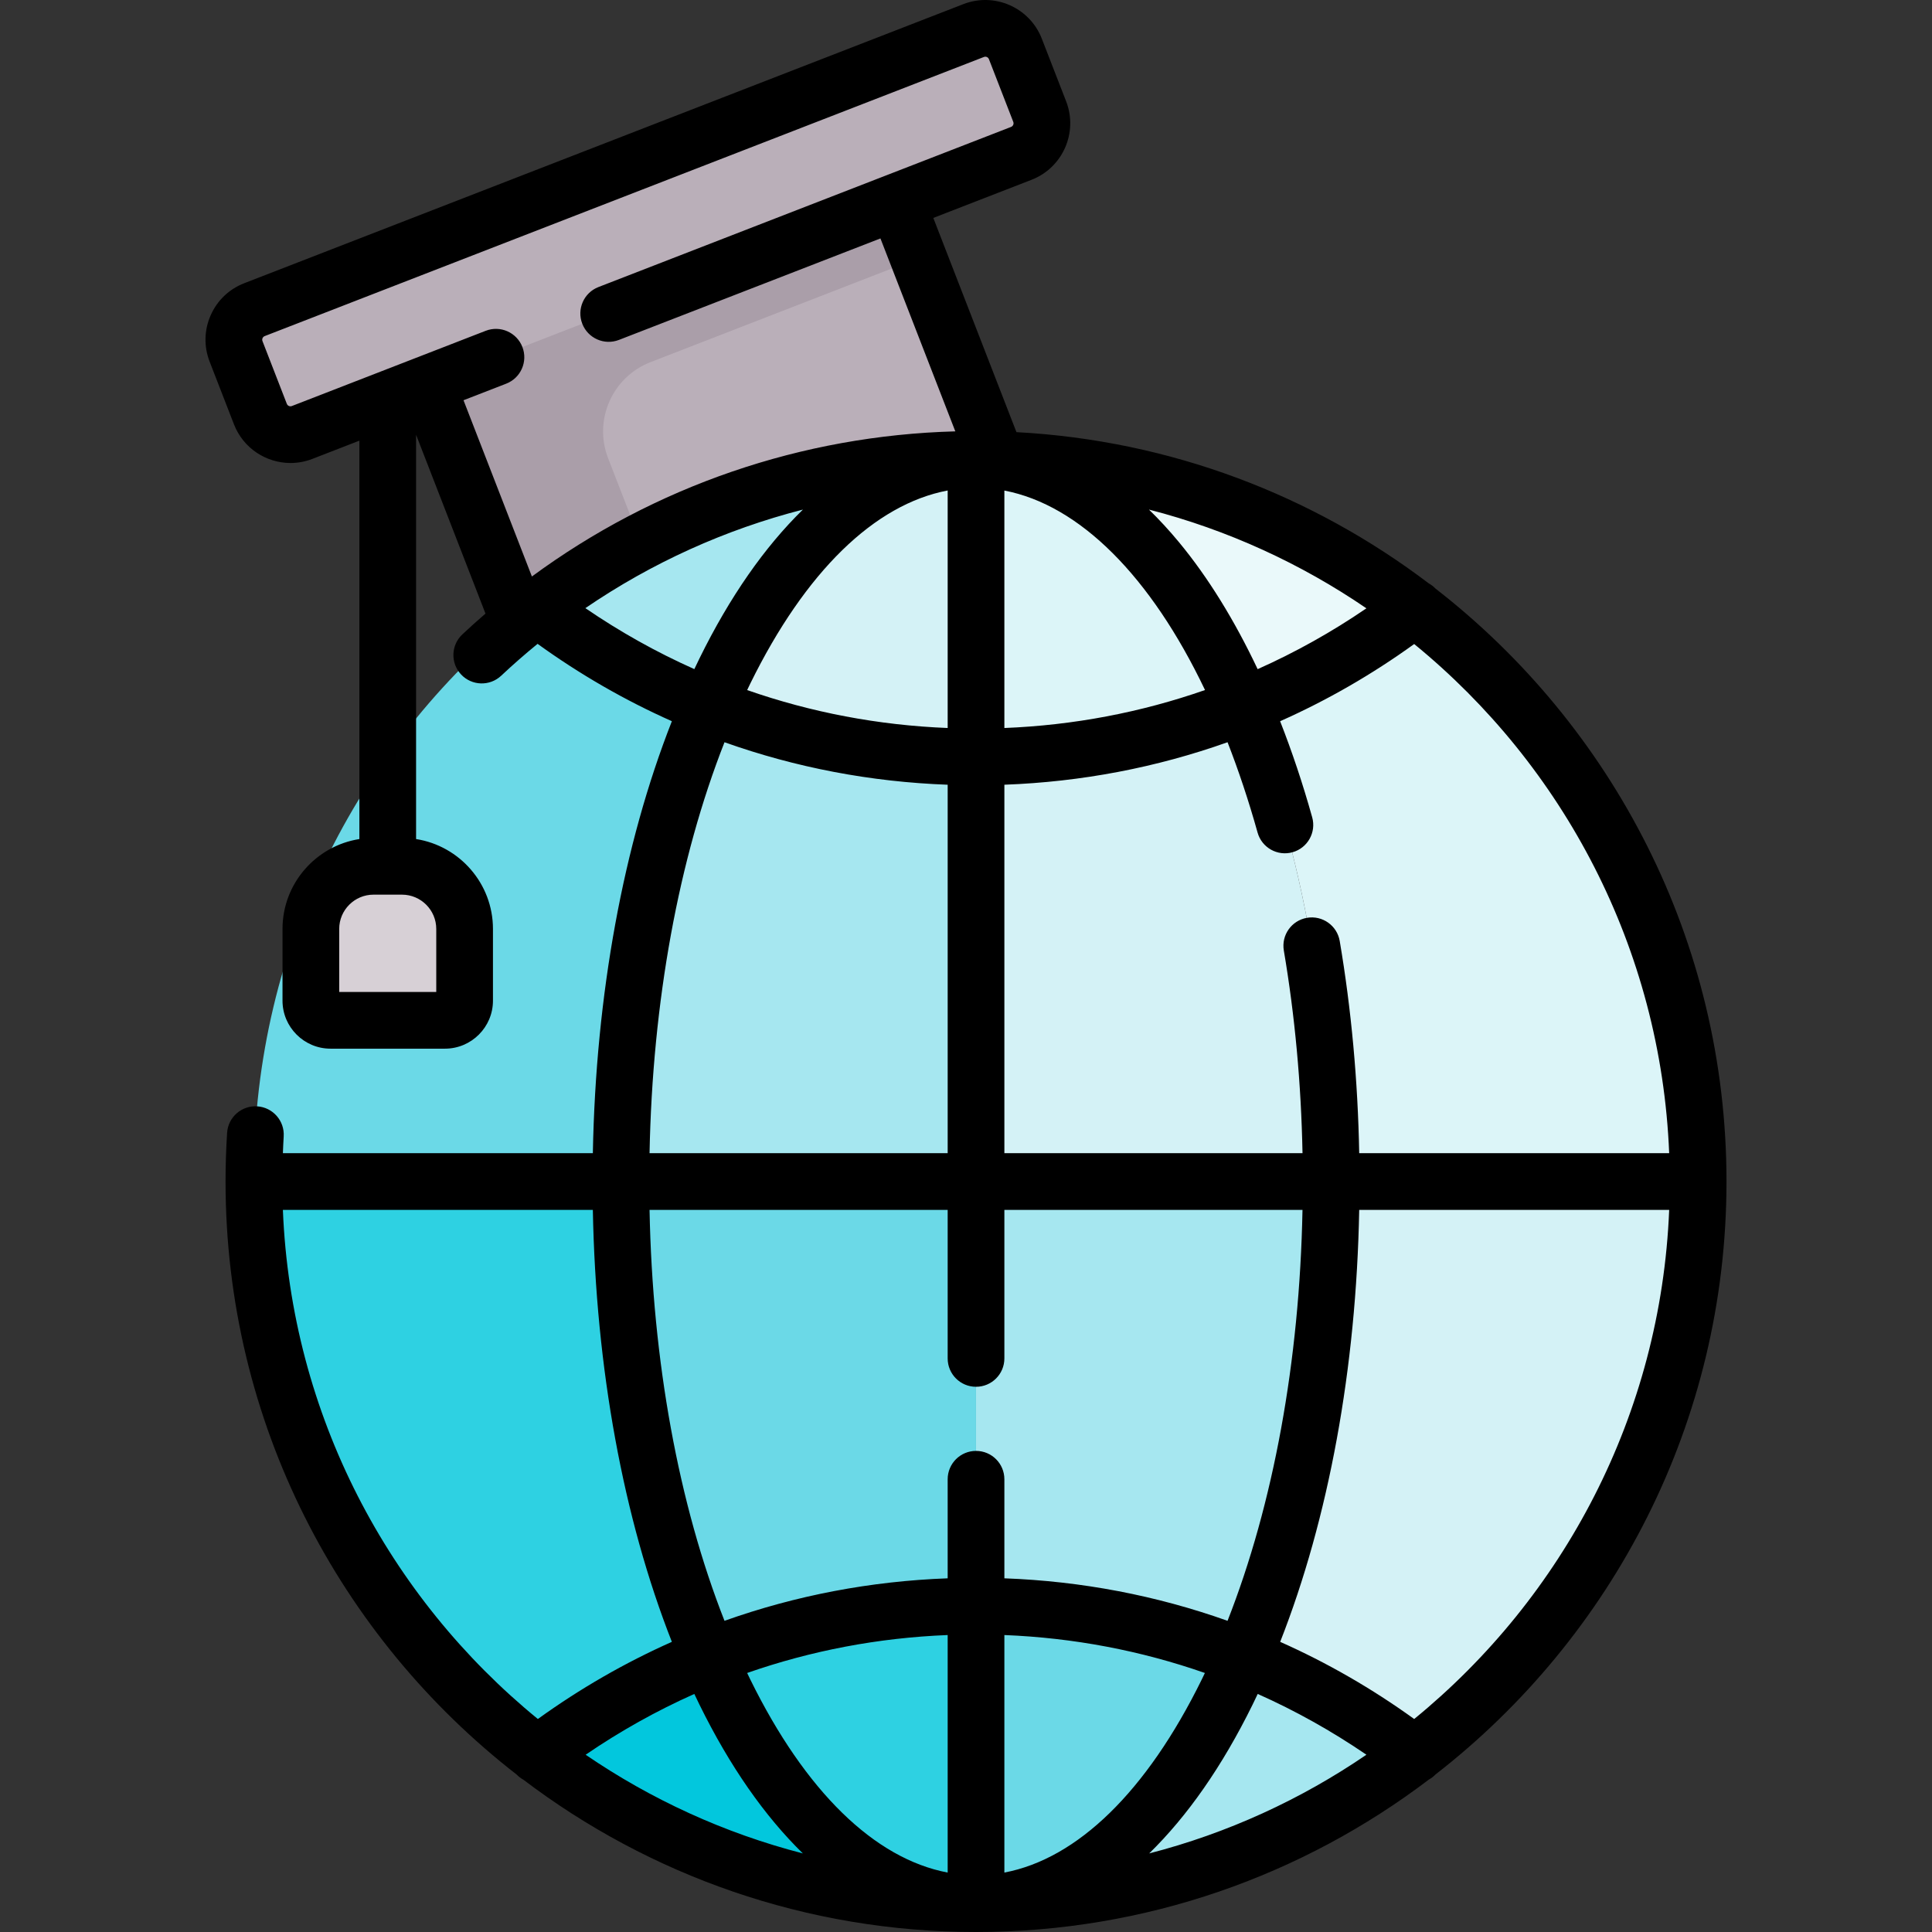 <svg id="Capa_1" enable-background="new 0 0 511.09 511.09" height="512" viewBox="0 0 511.09 511.09" width="512" xmlns="http://www.w3.org/2000/svg"><rect x="0" y="0" width="511.09" height="511.09" fill="#333333" stroke="none"/><g><g><g><g id="XMLID_1000_"><g><path d="m263.677 121.613 16.17 34.95-129.02 49.8-13.47-41.77-24.45-62.99-8.02-20.34s124.14-48.87 125.6-48.87c1.47 0 6.7 20.98 6.7 20.98z" fill="#baafb9"/></g></g></g><path d="m179.893 177.298-13.47-41.77-5.546-14.288c-3.929-10.123 1.092-21.515 11.216-25.444l70.884-27.509-5.789-14.913s-1.463-5.867-3.058-11.396l-125.525 48.714 4.302 10.911 24.45 62.99 13.47 41.77 129.02-49.8-7.006-15.143z" fill="#aa9ea9"/><g><g id="XMLID_999_"><g><path d="m328.867 438.403c-14.07 32.68-33.55 55.51-55.59 62.74-4.98.39-10.01.59-15.08.59v-76.85c24.97 0 48.81 4.79 70.67 13.52z" fill="#6bd9e7"/><path d="m328.867 438.403c15.91 6.33 30.77 14.76 44.24 24.92-28.22 21.28-62.52 34.91-99.83 37.82 22.04-7.23 41.52-30.06 55.59-62.74z" fill="#a6e7f0"/><path d="m258.197 312.563h93.94c0 48.2-8.78 92.23-23.27 125.84-21.86-8.73-45.7-13.52-70.67-13.52z" fill="#a6e7f0"/><path d="m352.137 312.563h97.07c-.58 61.61-30.33 116.24-76.1 150.76-13.47-10.16-28.33-18.59-44.24-24.92 14.49-33.61 23.27-77.64 23.27-125.84z" fill="#d4f2f6"/><path d="m352.137 312.563h-93.94v-112.33c24.97 0 48.81-4.79 70.67-13.51 14.49 33.61 23.27 77.63 23.27 125.84z" fill="#d4f2f6"/><path d="m449.227 310.703c0 .62 0 1.24-.02 1.86h-97.07c0-48.21-8.78-92.23-23.27-125.84 16.39-6.52 31.66-15.26 45.45-25.84l.01-1.87c45.54 34.91 74.9 89.87 74.9 151.69z" fill="#dcf5f8"/><path d="m258.197 424.883v76.85c-5.07 0-10.1-.2-15.08-.59-22.04-7.23-41.52-30.06-55.59-62.74 21.86-8.73 45.7-13.52 70.67-13.52z" fill="#2ed1e2"/><path d="m187.527 438.403c14.07 32.68 33.55 55.51 55.59 62.74-37.31-2.91-71.61-16.54-99.83-37.82 13.47-10.16 28.33-18.59 44.24-24.92z" fill="#02c7dd"/><path d="m164.257 312.563c0 48.2 8.78 92.23 23.27 125.84-15.91 6.33-30.77 14.76-44.24 24.92-45.77-34.52-75.52-89.15-76.1-150.76z" fill="#2ed1e2"/><path d="m258.197 312.563v112.32c-24.97 0-48.81 4.79-70.67 13.52-14.49-33.61-23.27-77.64-23.27-125.84z" fill="#6bd9e7"/><path d="m187.527 186.723c-14.49 33.61-23.27 77.63-23.27 125.84h-97.07c-.02-.62-.02-1.24-.02-1.86 0-61 28.59-115.31 73.09-150.29l1.82.47c13.79 10.58 29.06 19.32 45.45 25.84z" fill="#6bd9e7"/><path d="m258.197 200.233v112.33h-93.94c0-48.21 8.78-92.23 23.27-125.84 21.86 8.72 45.7 13.51 70.67 13.51z" fill="#a6e7f0"/><path d="m258.197 121.533c-28.18 0-53.46 25.23-70.67 65.19-16.39-6.52-31.66-15.26-45.45-25.84l-1.82-.47c32.48-25.52 73.43-40.74 117.94-40.74h.02z" fill="#a6e7f0"/><path d="m258.197 121.533v78.7c-24.97 0-48.81-4.79-70.67-13.51 17.21-39.96 42.49-65.19 70.67-65.19z" fill="#d4f2f6"/><path d="m258.197 121.533c28.18 0 53.46 25.23 70.67 65.19-21.86 8.72-45.7 13.51-70.67 13.51z" fill="#dcf5f8"/><path d="m374.327 159.013-.01 1.87c-13.79 10.58-29.06 19.32-45.45 25.84-17.21-39.96-42.49-65.19-70.67-65.19l.02-1.86c43.68 0 83.93 14.67 116.11 39.34z" fill="#eaf9fa"/></g></g></g><path d="m257.573 8.079-190.26 73.838c-4.391 1.704-6.569 6.645-4.865 11.035l6.437 16.587c1.704 4.391 6.645 6.569 11.035 4.865l190.26-73.838c4.391-1.704 6.569-6.645 4.865-11.035l-6.437-16.587c-1.704-4.391-6.645-6.569-11.035-4.865z" fill="#baafb9"/><path d="m106.335 229.171h-7.529c-9.153 0-16.572 7.42-16.572 16.572v18.97c0 2.872 2.328 5.199 5.199 5.199h30.275c2.872 0 5.199-2.328 5.199-5.199v-18.97c.001-9.153-7.419-16.572-16.572-16.572z" fill="#d7d0d6"/></g><path d="m456.727 312.559c0-63.722-30.184-120.521-76.998-156.871-.535-.558-1.141-1.017-1.792-1.375-30.651-23.25-68.229-37.816-109.046-39.993l-21.995-56.672 25.999-10.09c8.238-3.197 12.34-12.501 9.143-20.741l-6.438-16.587c-3.198-8.239-12.504-12.342-20.74-9.143l-190.261 73.839c-3.991 1.549-7.14 4.56-8.867 8.477s-1.825 8.273-.275 12.264l6.437 16.587c2.46 6.339 8.536 10.229 14.96 10.229 1.925 0 3.881-.349 5.78-1.086l12.437-4.827v105.393c-11.506 1.8-20.337 11.778-20.337 23.781v18.97c0 7.002 5.697 12.699 12.699 12.699h30.275c7.002 0 12.7-5.697 12.7-12.699v-18.97c0-12.003-8.831-21.981-20.337-23.781v-106.952l18.36 47.308c-2.071 1.792-4.117 3.621-6.123 5.505-3.019 2.836-3.168 7.582-.332 10.602s7.582 3.167 10.602.332c3.125-2.935 6.339-5.746 9.633-8.437 11.226 8.106 23.115 14.944 35.526 20.465-12.832 32.646-20.127 72.331-20.905 114.274h-81.996c.059-1.479.118-2.96.212-4.427.265-4.134-2.872-7.699-7.005-7.964-4.14-.256-7.699 2.872-7.964 7.005-.273 4.267-.412 8.602-.412 12.886 0 63.723 30.185 120.522 77 156.873.534.557 1.139 1.015 1.789 1.372 33.311 25.268 74.803 40.285 119.742 40.285 44.959 0 86.468-15.031 119.786-40.319.631-.353 1.222-.794 1.742-1.336 46.815-36.352 77.001-93.152 77.001-156.876zm-15.165-7.5h-81.997c-.358-19.183-2.084-38.029-5.156-56.121-.693-4.084-4.562-6.833-8.649-6.139-4.084.693-6.832 4.566-6.139 8.649 2.932 17.27 4.589 35.27 4.944 53.61h-78.868v-97.468c20.392-.748 40.222-4.547 59.038-11.24 2.911 7.457 5.575 15.432 7.945 23.9 1.116 3.988 5.252 6.318 9.244 5.202 3.989-1.116 6.318-5.255 5.202-9.244-2.495-8.918-5.34-17.407-8.484-25.417 12.389-5.51 24.258-12.332 35.466-20.418 39.43 32.207 65.262 80.451 67.454 134.686zm-190.865 190.309c-19.346-3.67-37.652-21.46-52.198-51.04-.286-.581-.564-1.174-.845-1.761 16.931-5.914 34.739-9.307 53.043-10.034zm15 0v-62.834c18.304.726 36.112 4.12 53.043 10.034-.281.587-.559 1.18-.845 1.761-14.546 29.579-32.852 47.369-52.198 51.039zm0-77.841v-26.206c0-4.142-3.358-7.5-7.5-7.5s-7.5 3.358-7.5 7.5v26.206c-20.392.748-40.222 4.547-59.038 11.24-12.142-30.89-19.059-68.64-19.827-108.708h78.865v39.299c0 4.142 3.358 7.5 7.5 7.5s7.5-3.358 7.5-7.5v-39.299h78.865c-.768 40.067-7.685 77.817-19.827 108.708-18.816-6.693-38.646-10.492-59.038-11.24zm0-287.756c19.96 3.829 38.764 22.767 53.079 52.769-16.942 5.922-34.762 9.32-53.079 10.046zm46.201 13.672c-2.583-3.122-5.237-6.001-7.951-8.64 20.828 5.364 40.231 14.307 57.524 26.122-9.168 6.267-18.788 11.639-28.774 16.091-6.123-12.952-13.112-24.283-20.799-33.573zm-61.201-13.692v62.834c-18.304-.726-36.112-4.12-53.043-10.034.281-.587.559-1.18.845-1.761 14.546-29.579 32.852-47.369 52.198-51.039zm-135.289 115.992v16.669h-25.674v-16.669c0-5.002 4.07-9.072 9.072-9.072h7.529c5.003 0 9.073 4.069 9.073 9.072zm7.208-139.864 11.297-4.385c3.862-1.499 5.777-5.844 4.278-9.705-1.498-3.861-5.843-5.778-9.705-4.278l-51.28 19.901c-.527.203-1.124-.059-1.33-.586l-6.437-16.587c-.205-.528.058-1.125.586-1.33l190.26-73.838c.327-.126.608-.061.786.018.178.078.417.24.544.569l6.437 16.585c.205.529-.058 1.126-.586 1.331l-32.989 12.803h-.001s-.001 0-.001 0l-76.163 29.558c-3.862 1.499-5.777 5.844-4.278 9.705s5.842 5.778 9.705 4.278l69.172-26.845 19.807 51.037c-40.671 1.106-79.554 14.514-112.009 38.394zm32.236 54.997c17.583-12.009 37.034-20.807 57.552-26.073-10.104 9.853-19.347 23.064-27.365 39.368-.46.936-.911 1.884-1.361 2.835-10.005-4.461-19.643-9.847-28.826-16.13zm36.807 35.476c18.816 6.692 38.646 10.492 59.037 11.24v97.468h-78.865c.77-40.068 7.686-77.818 19.828-108.708zm-116.827 123.707h81.998c.778 41.943 8.072 81.629 20.905 114.274-12.382 5.509-24.245 12.328-35.449 20.41-39.431-32.204-65.262-80.449-67.454-134.684zm80.09 144.136c9.162-6.263 18.776-11.632 28.755-16.082.45.951.901 1.899 1.361 2.835 8.014 16.297 17.252 29.503 27.352 39.355-20.806-5.365-40.19-14.304-57.468-26.108zm176.433-13.247c.46-.936.911-1.884 1.361-2.835 9.979 4.449 19.593 9.819 28.755 16.082-17.278 11.805-36.662 20.743-57.468 26.108 10.1-9.852 19.338-23.058 27.352-39.355zm42.753 3.796c-11.204-8.082-23.066-14.901-35.449-20.41 12.833-32.646 20.127-72.332 20.905-114.274h81.998c-2.192 54.234-28.023 102.479-67.454 134.684z"/></g></svg>